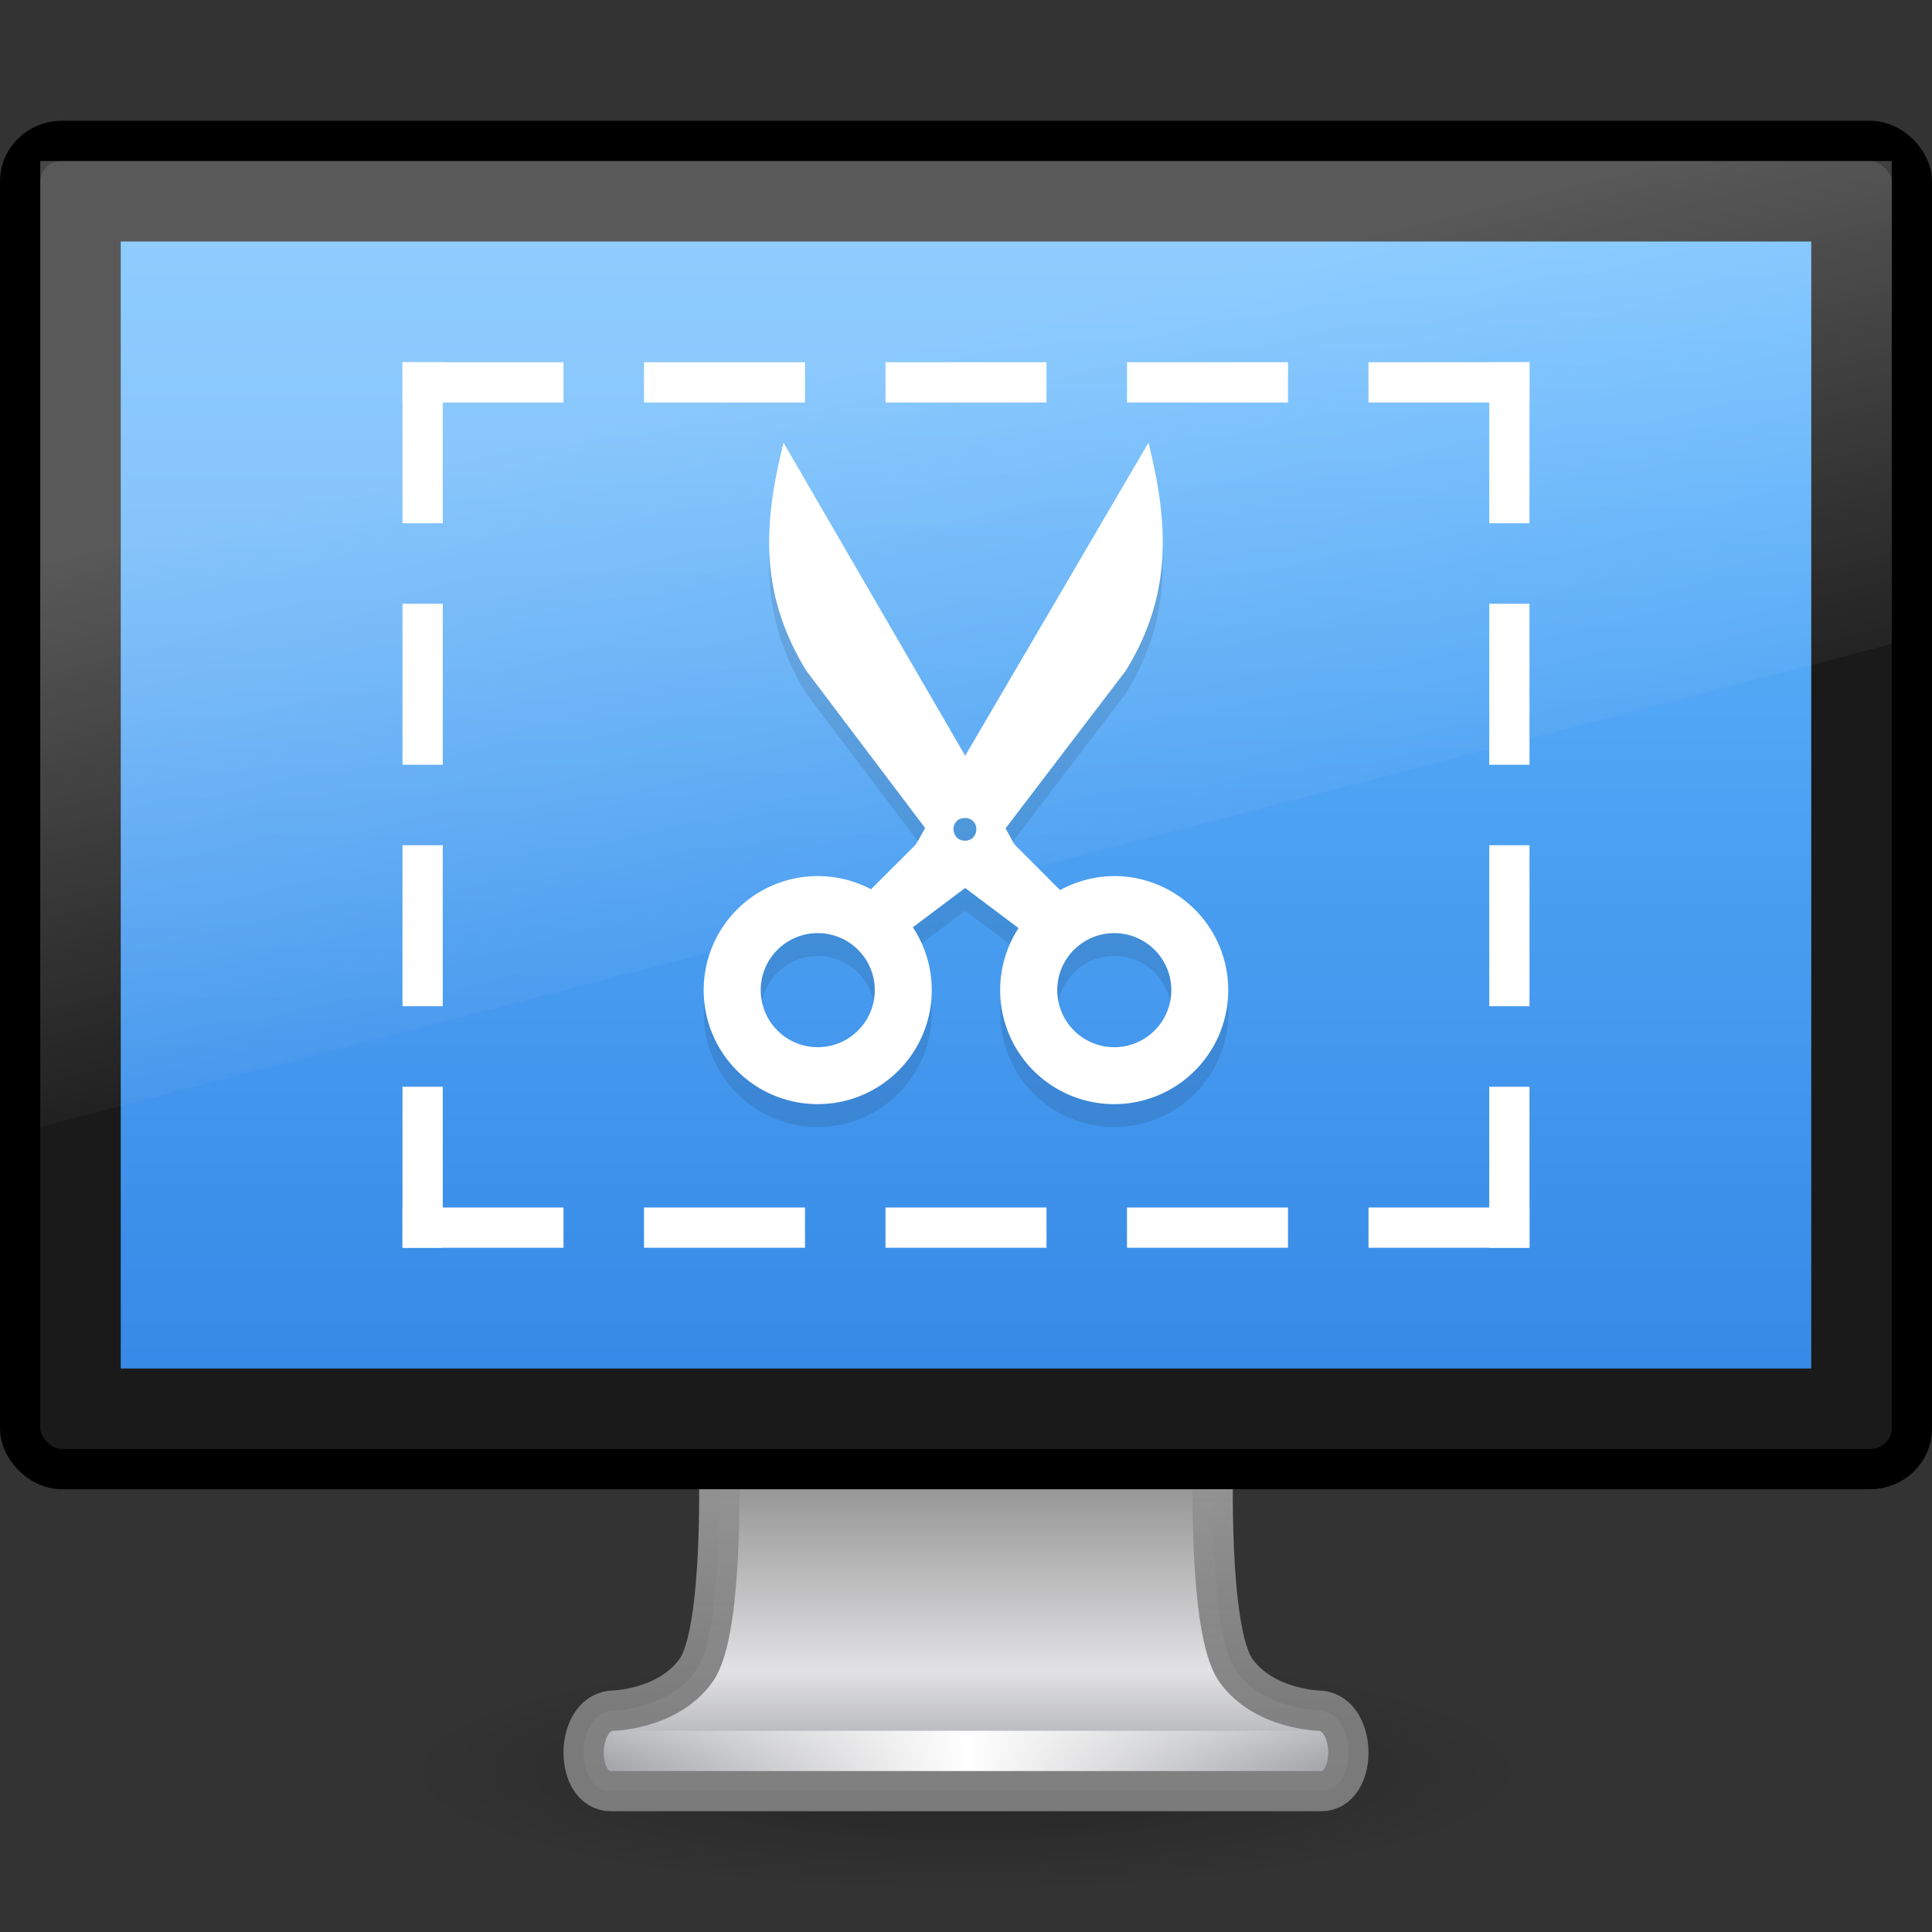 <?xml version="1.0" encoding="UTF-8" standalone="no"?>
<svg
   version="1.0"
   width="48"
   height="48"
   id="svg3386"
   sodipodi:docname="org.xfce.screenshooter.svg"
   inkscape:version="1.1.2 (0a00cf5339, 2022-02-04)"
   xmlns:inkscape="http://www.inkscape.org/namespaces/inkscape"
   xmlns:sodipodi="http://sodipodi.sourceforge.net/DTD/sodipodi-0.dtd"
   xmlns:xlink="http://www.w3.org/1999/xlink"
   xmlns="http://www.w3.org/2000/svg"
   xmlns:svg="http://www.w3.org/2000/svg"
   xmlns:rdf="http://www.w3.org/1999/02/22-rdf-syntax-ns#"
   xmlns:cc="http://creativecommons.org/ns#"
   xmlns:dc="http://purl.org/dc/elements/1.1/">
  <rect width="100%" height="100%" fill="#333333" stroke="none"/>
  <sodipodi:namedview
     id="namedview52"
     pagecolor="#ffffff"
     bordercolor="#666666"
     borderopacity="1.0"
     inkscape:pageshadow="2"
     inkscape:pageopacity="0.0"
     inkscape:pagecheckerboard="0"
     showgrid="false"
     inkscape:zoom="14.208334"
     inkscape:cx="25.302052"
     inkscape:cy="18.791789"
     inkscape:window-width="1317"
     inkscape:window-height="893"
     inkscape:window-x="624"
     inkscape:window-y="86"
     inkscape:window-maximized="0"
     inkscape:current-layer="svg3386"
     inkscape:snap-object-midpoints="true"
     inkscape:snap-center="true" />
  <defs
     id="defs3388">
    <linearGradient
       id="linearGradient10691-1">
      <stop
         id="stop10693-3"
         style="stop-color:#000000;stop-opacity:1"
         offset="0" />
      <stop
         id="stop10695-1"
         style="stop-color:#000000;stop-opacity:0"
         offset="1" />
    </linearGradient>
    <radialGradient
       cx="6.703"
       cy="73.616"
       r="7.228"
       fx="6.703"
       fy="73.616"
       id="radialGradient2452"
       xlink:href="#linearGradient10691-1"
       gradientUnits="userSpaceOnUse"
       gradientTransform="matrix(1.937,0,0,0.415,11.018,13.447)" />
    <linearGradient
       id="linearGradient4518">
      <stop
         id="stop4520"
         style="stop-color:#7e7e7e;stop-opacity:0.949"
         offset="0" />
      <stop
         id="stop4522"
         style="stop-color:#969696;stop-opacity:1"
         offset="1" />
    </linearGradient>
    <linearGradient
       x1="24.687"
       y1="40.813"
       x2="24.739"
       y2="34"
       id="linearGradient2449"
       xlink:href="#linearGradient4518"
       gradientUnits="userSpaceOnUse"
       gradientTransform="matrix(1.116,0,0,1,-2.795,2)" />
    <linearGradient
       id="linearGradient4510">
      <stop
         id="stop4512"
         style="stop-color:#a5a6aa;stop-opacity:1"
         offset="0" />
      <stop
         id="stop4514"
         style="stop-color:#e2e2e4;stop-opacity:1"
         offset="0.221" />
      <stop
         id="stop4516"
         style="stop-color:#595959;stop-opacity:1"
         offset="1" />
    </linearGradient>
    <linearGradient
       x1="318.421"
       y1="93.292"
       x2="318.421"
       y2="78.342"
       id="linearGradient2447"
       xlink:href="#linearGradient4510"
       gradientUnits="userSpaceOnUse"
       gradientTransform="matrix(1.463,0,0,0.708,-444.011,-22.191)" />
    <linearGradient
       id="linearGradient3342">
      <stop
         id="stop3344"
         style="stop-color:#ffffff;stop-opacity:0"
         offset="0" />
      <stop
         id="stop3346"
         style="stop-color:#ffffff;stop-opacity:1"
         offset="1" />
    </linearGradient>
    <linearGradient
       x1="15.574"
       y1="46.971"
       x2="23.594"
       y2="46.971"
       id="linearGradient2444"
       xlink:href="#linearGradient3342"
       gradientUnits="userSpaceOnUse"
       gradientTransform="matrix(1.118,0,0,1,-2.352,-3.471)"
       spreadMethod="reflect" />
    <linearGradient
       id="linearGradient9936">
      <stop
         id="stop9938"
         style="stop-color:#575757;stop-opacity:1"
         offset="0" />
      <stop
         id="stop9940"
         style="stop-color:#333333;stop-opacity:1"
         offset="1" />
    </linearGradient>
    <radialGradient
       cx="12.244"
       cy="4.863"
       r="21"
       fx="12.244"
       fy="4.863"
       id="radialGradient2440"
       xlink:href="#linearGradient9936"
       gradientUnits="userSpaceOnUse"
       gradientTransform="matrix(1.417,1.999111e-2,-1.319114e-2,1.118,-5.326,6.599)" />
    <linearGradient
       id="linearGradient2867-449-88-871-390-598-476-591-434-148">
      <stop
         id="stop4627"
         style="stop-color:#51cfee;stop-opacity:1"
         offset="0" />
      <stop
         id="stop4629"
         style="stop-color:#49a3d2;stop-opacity:1"
         offset="0.262" />
      <stop
         id="stop4631"
         style="stop-color:#3470b4;stop-opacity:1"
         offset="0.705" />
      <stop
         id="stop4633"
         style="stop-color:#1b5699;stop-opacity:1"
         offset="1" />
    </linearGradient>
    <radialGradient
       cx="2.608"
       cy="-16.639"
       r="23"
       fx="2.608"
       fy="-16.639"
       id="radialGradient3382"
       xlink:href="#linearGradient3302"
       gradientUnits="userSpaceOnUse"
       gradientTransform="matrix(9.2228424e-8,1.428,-2.291,6.4501052e-8,-14.117,4.925)" />
    <linearGradient
       id="linearGradient6592-2-7-4-6">
      <stop
         id="stop6594-0-2-6-7"
         style="stop-color:#ffffff;stop-opacity:0.275"
         offset="0" />
      <stop
         id="stop6596-2-5-9-6"
         style="stop-color:#ffffff;stop-opacity:0"
         offset="1" />
    </linearGradient>
    <linearGradient
       x1="12.938"
       y1="8.438"
       x2="15.25"
       y2="19.812"
       id="linearGradient2432"
       xlink:href="#linearGradient6592-2-7-4-6"
       gradientUnits="userSpaceOnUse"
       gradientTransform="matrix(1.095,0,0,1.333,-2.286,2.4e-6)" />
    <filter
       height="1.215"
       y="-0.108"
       width="1.174"
       x="-0.087"
       id="filter3198">
      <feGaussianBlur
         id="feGaussianBlur3200"
         stdDeviation="0.718" />
    </filter>
    <linearGradient
       id="linearGradient8589-4-3">
      <stop
         id="stop8591-7-2"
         style="stop-color:#fefefe;stop-opacity:1"
         offset="0" />
      <stop
         id="stop8593-2-4"
         style="stop-color:#d4d4d4;stop-opacity:1"
         offset="1" />
    </linearGradient>
    <linearGradient
       x1="32.892"
       y1="8.059"
       x2="37.294"
       y2="3.942"
       id="linearGradient3225"
       xlink:href="#linearGradient8589-4-3"
       gradientUnits="userSpaceOnUse"
       gradientTransform="matrix(1.436,0,0,1.535,-14.509,3.632)" />
    <linearGradient
       inkscape:collect="always"
       id="linearGradient3302">
      <stop
         style="stop-color:#3689e6;stop-opacity:1;"
         offset="0"
         id="stop3298" />
      <stop
         style="stop-color:#64baff;stop-opacity:1"
         offset="1"
         id="stop3300" />
    </linearGradient>
    <linearGradient
       inkscape:collect="always"
       xlink:href="#linearGradient3302"
       id="linearGradient1238"
       x1="22.252"
       y1="34.394"
       x2="22.252"
       y2="5.883"
       gradientUnits="userSpaceOnUse" />
    <radialGradient
       xlink:href="#linearGradient3810"
       id="radialGradient3816"
       cx="12"
       cy="15.166"
       fx="12"
       fy="15.166"
       r="4.001"
       gradientTransform="matrix(-0.557,1.392,-2.5,-1,71.031,26.579)"
       gradientUnits="userSpaceOnUse" />
    <linearGradient
       id="linearGradient3810">
      <stop
         style="stop-color:#a60101;stop-opacity:1;"
         offset="0"
         id="stop3812" />
      <stop
         style="stop-color:#5f0101;stop-opacity:1;"
         offset="1"
         id="stop3814" />
    </linearGradient>
    <radialGradient
       xlink:href="#linearGradient3810"
       id="radialGradient3824"
       cx="9"
       cy="1035.527"
       fx="9"
       fy="1035.527"
       r="4.001"
       gradientTransform="matrix(-1.98,0.283,-0.25,-1.75,285.639,2844.651)"
       gradientUnits="userSpaceOnUse" />
    <radialGradient
       xlink:href="#linearGradient3764"
       id="radialGradient3784"
       gradientUnits="userSpaceOnUse"
       gradientTransform="matrix(-0.567,-1.134,-1.701,0.851,1798.838,-843.29)"
       cx="15"
       cy="1039.7"
       fx="15"
       fy="1039.7"
       r="3.527" />
    <linearGradient
       id="linearGradient3764">
      <stop
         style="stop-color:#d1d1d1;stop-opacity:1;"
         offset="0"
         id="stop3766" />
      <stop
         style="stop-color:#eaeaea;stop-opacity:1;"
         offset="1"
         id="stop3768" />
    </linearGradient>
    <linearGradient
       xlink:href="#linearGradient3774"
       id="linearGradient3786"
       gradientUnits="userSpaceOnUse"
       x1="17"
       y1="1042.362"
       x2="15"
       y2="1038.362"
       gradientTransform="matrix(-1,0,0,1,36.491,-1017.237)" />
    <linearGradient
       id="linearGradient3774">
      <stop
         style="stop-color:#444444;stop-opacity:1;"
         offset="0"
         id="stop3776" />
      <stop
         style="stop-color:#9e9e9e;stop-opacity:1;"
         offset="1"
         id="stop3778" />
    </linearGradient>
    <radialGradient
       xlink:href="#linearGradient3764"
       id="radialGradient3772"
       cx="15"
       cy="1039.7"
       fx="15"
       fy="1039.7"
       r="3.527"
       gradientTransform="matrix(0.567,-1.134,1.701,0.851,-1747.91,-843.29)"
       gradientUnits="userSpaceOnUse" />
    <linearGradient
       xlink:href="#linearGradient3774"
       id="linearGradient3780"
       x1="17"
       y1="1042.362"
       x2="15"
       y2="1038.362"
       gradientUnits="userSpaceOnUse"
       gradientTransform="translate(14.438,-1017.237)" />
  </defs>
  <g
     id="layer1">
    <path
       d="M 38,44 C 38,45.657 31.732,47 24,47 C 16.268,47 10,45.657 10,44 C 10,42.343 16.268,41 24,41 C 31.732,41 38,42.343 38,44 L 38,44 z"
       id="path2589"
       style="opacity:0.3;fill:url(#radialGradient2452);fill-opacity:1;fill-rule:nonzero;stroke:none;stroke-width:0.8;marker:none;visibility:visible;display:inline;overflow:visible" />
    <path
       d="M 17.859,36.25 C 17.859,36.25 18.001,40.508 17.294,41.5 C 16.587,42.492 15.18,42.504 15.18,42.504 C 14.277,42.608 14.27,44.5 15.18,44.5 L 32.82,44.5 C 33.73,44.5 33.723,42.607 32.82,42.504 C 32.82,42.504 31.413,42.492 30.706,41.5 C 29.999,40.508 30.14,36.25 30.14,36.25 L 17.859,36.25 L 17.859,36.25 z"
       id="rect1789"
       style="fill:url(#linearGradient2447);fill-opacity:1;stroke:url(#linearGradient2449);stroke-width:1;stroke-linecap:round;stroke-linejoin:round;stroke-miterlimit:4;stroke-dasharray:none;stroke-dashoffset:0.5;stroke-opacity:1;display:inline;enable-background:new" />
    <path
       d="M 15.613,43.5 L 32.387,43.5"
       id="path3340"
       style="fill:none;stroke:url(#linearGradient2444);stroke-width:1px;stroke-linecap:square;stroke-linejoin:miter;stroke-opacity:1" />
    <rect
       width="47"
       height="33"
       rx="1.044"
       ry="1"
       x="0.5"
       y="3.5"
       id="rect2722"
       style="fill:#1a1a1a;fill-opacity:1;stroke:#000000;stroke-width:1;stroke-linecap:round;stroke-linejoin:round;stroke-miterlimit:4;stroke-dasharray:none;stroke-dashoffset:0.5;stroke-opacity:1" />
    <rect
       width="42"
       height="28"
       x="3"
       y="6"
       id="rect2716"
       style="fill:url(#linearGradient1238);fill-opacity:1;fill-rule:evenodd;stroke:none;display:inline;enable-background:new" />
    <path
       d="M 1,4 H 47 V 16 L 1,28 Z"
       id="rect6588"
       style="fill:url(#linearGradient2432);fill-opacity:1;stroke:none"
       sodipodi:nodetypes="ccccc" />
    <rect
       style="fill:#ffffff;fill-opacity:1;stroke:none;stroke-width:1;stroke-linecap:butt;stroke-linejoin:round;stroke-miterlimit:4;stroke-dasharray:none;stroke-dashoffset:0;stroke-opacity:1"
       id="rect2180"
       width="4"
       height="1"
       x="10"
       y="9" />
    <rect
       style="fill:#ffffff;fill-opacity:1;stroke:none;stroke-width:1;stroke-linecap:butt;stroke-linejoin:round;stroke-miterlimit:4;stroke-dasharray:none;stroke-dashoffset:0;stroke-opacity:1"
       id="rect2306"
       width="4"
       height="1"
       x="16"
       y="9" />
    <rect
       style="fill:#ffffff;fill-opacity:1;stroke:none;stroke-width:1;stroke-linecap:butt;stroke-linejoin:round;stroke-miterlimit:4;stroke-dasharray:none;stroke-dashoffset:0;stroke-opacity:1"
       id="rect2312"
       width="4"
       height="1"
       x="28"
       y="9" />
    <rect
       style="fill:#ffffff;fill-opacity:1;stroke:none;stroke-width:1;stroke-linecap:butt;stroke-linejoin:round;stroke-miterlimit:4;stroke-dasharray:none;stroke-dashoffset:0;stroke-opacity:1"
       id="rect2314"
       width="4"
       height="1"
       x="34"
       y="9" />
    <rect
       style="fill:#ffffff;fill-opacity:1;stroke:none;stroke-width:1;stroke-linecap:butt;stroke-linejoin:round;stroke-miterlimit:4;stroke-dasharray:none;stroke-dashoffset:0;stroke-opacity:1"
       id="rect2328"
       width="4"
       height="1"
       x="10"
       y="30" />
    <rect
       style="fill:#ffffff;fill-opacity:1;stroke:none;stroke-width:1;stroke-linecap:butt;stroke-linejoin:round;stroke-miterlimit:4;stroke-dasharray:none;stroke-dashoffset:0;stroke-opacity:1"
       id="rect2330"
       width="4"
       height="1"
       x="16"
       y="30" />
    <rect
       style="fill:#ffffff;fill-opacity:1;stroke:none;stroke-width:1;stroke-linecap:butt;stroke-linejoin:round;stroke-miterlimit:4;stroke-dasharray:none;stroke-dashoffset:0;stroke-opacity:1"
       id="rect2336"
       width="4"
       height="1"
       x="28"
       y="30" />
    <rect
       style="fill:#ffffff;fill-opacity:1;stroke:none;stroke-width:1;stroke-linecap:butt;stroke-linejoin:round;stroke-miterlimit:4;stroke-dasharray:none;stroke-dashoffset:0;stroke-opacity:1"
       id="rect2338"
       width="4"
       height="1"
       x="34"
       y="30" />
    <rect
       style="fill:#ffffff;fill-opacity:1;stroke:none;stroke-width:1;stroke-linecap:butt;stroke-linejoin:round;stroke-miterlimit:4;stroke-dasharray:none;stroke-dashoffset:0;stroke-opacity:1"
       id="rect2340"
       width="4"
       height="1"
       x="9"
       y="-11"
       transform="rotate(90)" />
    <rect
       style="fill:#ffffff;fill-opacity:1;stroke:none;stroke-width:1;stroke-linecap:butt;stroke-linejoin:round;stroke-miterlimit:4;stroke-dasharray:none;stroke-dashoffset:0;stroke-opacity:1"
       id="rect2342"
       width="4"
       height="1"
       x="15"
       y="-11"
       transform="rotate(90)" />
    <rect
       style="fill:#ffffff;fill-opacity:1;stroke:none;stroke-width:1;stroke-linecap:butt;stroke-linejoin:round;stroke-miterlimit:4;stroke-dasharray:none;stroke-dashoffset:0;stroke-opacity:1"
       id="rect2344"
       width="4"
       height="1"
       x="21"
       y="-11"
       transform="rotate(90)" />
    <rect
       style="fill:#ffffff;fill-opacity:1;stroke:none;stroke-width:1;stroke-linecap:butt;stroke-linejoin:round;stroke-miterlimit:4;stroke-dasharray:none;stroke-dashoffset:0;stroke-opacity:1"
       id="rect2346"
       width="4"
       height="1"
       x="27"
       y="-11"
       transform="rotate(90)" />
    <rect
       style="fill:#ffffff;fill-opacity:1;stroke:none;stroke-width:1;stroke-linecap:butt;stroke-linejoin:round;stroke-miterlimit:4;stroke-dasharray:none;stroke-dashoffset:0;stroke-opacity:1"
       id="rect2432"
       width="4"
       height="1"
       x="9"
       y="-38"
       transform="rotate(90)" />
    <rect
       style="fill:#ffffff;fill-opacity:1;stroke:none;stroke-width:1;stroke-linecap:butt;stroke-linejoin:round;stroke-miterlimit:4;stroke-dasharray:none;stroke-dashoffset:0;stroke-opacity:1"
       id="rect2434"
       width="4"
       height="1"
       x="15"
       y="-38"
       transform="rotate(90)" />
    <rect
       style="fill:#ffffff;fill-opacity:1;stroke:none;stroke-width:1;stroke-linecap:butt;stroke-linejoin:round;stroke-miterlimit:4;stroke-dasharray:none;stroke-dashoffset:0;stroke-opacity:1"
       id="rect2436"
       width="4"
       height="1"
       x="21"
       y="-38"
       transform="rotate(90)" />
    <rect
       style="fill:#ffffff;fill-opacity:1;stroke:none;stroke-width:1;stroke-linecap:butt;stroke-linejoin:round;stroke-miterlimit:4;stroke-dasharray:none;stroke-dashoffset:0;stroke-opacity:1"
       id="rect2438"
       width="4"
       height="1"
       x="27"
       y="-38"
       transform="rotate(90)" />
    <rect
       style="fill:#ffffff;fill-opacity:1;stroke:none;stroke-width:1;stroke-linecap:butt;stroke-linejoin:round;stroke-miterlimit:4;stroke-dasharray:none;stroke-dashoffset:0;stroke-opacity:1"
       id="rect6403"
       width="4"
       height="1"
       x="22"
       y="9" />
    <rect
       style="fill:#ffffff;fill-opacity:1;stroke:none;stroke-width:1;stroke-linecap:butt;stroke-linejoin:round;stroke-miterlimit:4;stroke-dasharray:none;stroke-dashoffset:0;stroke-opacity:1"
       id="rect6405"
       width="4"
       height="1"
       x="22"
       y="30" />
  </g>
  <path
     id="path3871"
     style="line-height:normal;font-variant-ligatures:normal;font-variant-position:normal;font-variant-caps:normal;font-variant-numeric:normal;font-variant-alternates:normal;font-feature-settings:normal;text-indent:0;text-align:start;text-decoration-line:none;text-decoration-style:solid;text-decoration-color:#000000;text-transform:none;text-orientation:mixed;shape-padding:0;isolation:auto;mix-blend-mode:normal;fill:#000000;fill-opacity:0.1;stroke-width:1"
     d="m 19.467,11.567 c -0.51,2.04 -0.597,3.759 0.567,5.667 l 2.951,3.905 -0.188,0.336 c -0.026,0.047 -0.058,0.089 -0.095,0.126 l -1.06,1.06 a 2.833,2.833 0 0 0 -1.324,-0.328 2.833,2.833 0 0 0 -2.833,2.833 2.833,2.833 0 0 0 2.833,2.833 2.833,2.833 0 0 0 2.833,-2.833 2.833,2.833 0 0 0 -0.469,-1.561 l 1.299,-0.976 1.326,0.996 a 2.833,2.833 0 0 0 -0.456,1.541 2.833,2.833 0 0 0 2.833,2.833 2.833,2.833 0 0 0 2.833,-2.833 2.833,2.833 0 0 0 -2.833,-2.833 2.833,2.833 0 0 0 -1.344,0.348 l -1.08,-1.08 c -0.038,-0.038 -0.07,-0.08 -0.095,-0.126 l -0.182,-0.328 2.984,-3.914 c 1.162,-1.879 1.071,-3.649 0.567,-5.667 l -4.553,7.776 z m 4.496,9.323 h 0.02 c 0.379,0.014 0.354,0.564 -0.009,0.564 -0.363,0 -0.39,-0.551 -0.011,-0.564 z m -3.646,2.86 a 1.417,1.417 0 0 1 1.417,1.417 1.417,1.417 0 0 1 -1.417,1.417 1.417,1.417 0 0 1 -1.417,-1.417 1.417,1.417 0 0 1 1.417,-1.417 z m 7.367,0 a 1.417,1.417 0 0 1 1.417,1.417 1.417,1.417 0 0 1 -1.417,1.417 1.417,1.417 0 0 1 -1.417,-1.417 1.417,1.417 0 0 1 1.417,-1.417 z" />
  <path
     id="path2"
     style="line-height:normal;font-variant-ligatures:normal;font-variant-position:normal;font-variant-caps:normal;font-variant-numeric:normal;font-variant-alternates:normal;font-feature-settings:normal;text-indent:0;text-align:start;text-decoration-line:none;text-decoration-style:solid;text-decoration-color:#000000;text-transform:none;text-orientation:mixed;shape-padding:0;isolation:auto;mix-blend-mode:normal;fill:#ffffff;fill-opacity:1;stroke-width:1"
     d="m 19.467,11 c -0.51,2.04 -0.597,3.759 0.567,5.667 l 2.951,3.905 -0.188,0.336 c -0.026,0.047 -0.058,0.089 -0.095,0.126 L 21.64,22.094 a 2.833,2.833 0 0 0 -1.324,-0.328 2.833,2.833 0 0 0 -2.833,2.833 2.833,2.833 0 0 0 2.833,2.833 2.833,2.833 0 0 0 2.833,-2.833 2.833,2.833 0 0 0 -0.469,-1.561 l 1.299,-0.976 1.326,0.996 a 2.833,2.833 0 0 0 -0.456,1.541 2.833,2.833 0 0 0 2.833,2.833 2.833,2.833 0 0 0 2.833,-2.833 2.833,2.833 0 0 0 -2.833,-2.833 2.833,2.833 0 0 0 -1.344,0.348 l -1.08,-1.08 c -0.038,-0.038 -0.07,-0.08 -0.095,-0.126 L 24.983,20.58 27.967,16.667 C 29.128,14.788 29.038,13.017 28.533,11 l -4.553,7.776 z m 4.496,9.323 h 0.02 c 0.379,0.014 0.354,0.564 -0.009,0.564 -0.363,0 -0.39,-0.551 -0.011,-0.564 z m -3.646,2.86 a 1.417,1.417 0 0 1 1.417,1.417 1.417,1.417 0 0 1 -1.417,1.417 1.417,1.417 0 0 1 -1.417,-1.417 1.417,1.417 0 0 1 1.417,-1.417 z m 7.367,0 a 1.417,1.417 0 0 1 1.417,1.417 1.417,1.417 0 0 1 -1.417,1.417 1.417,1.417 0 0 1 -1.417,-1.417 1.417,1.417 0 0 1 1.417,-1.417 z" />
</svg>
